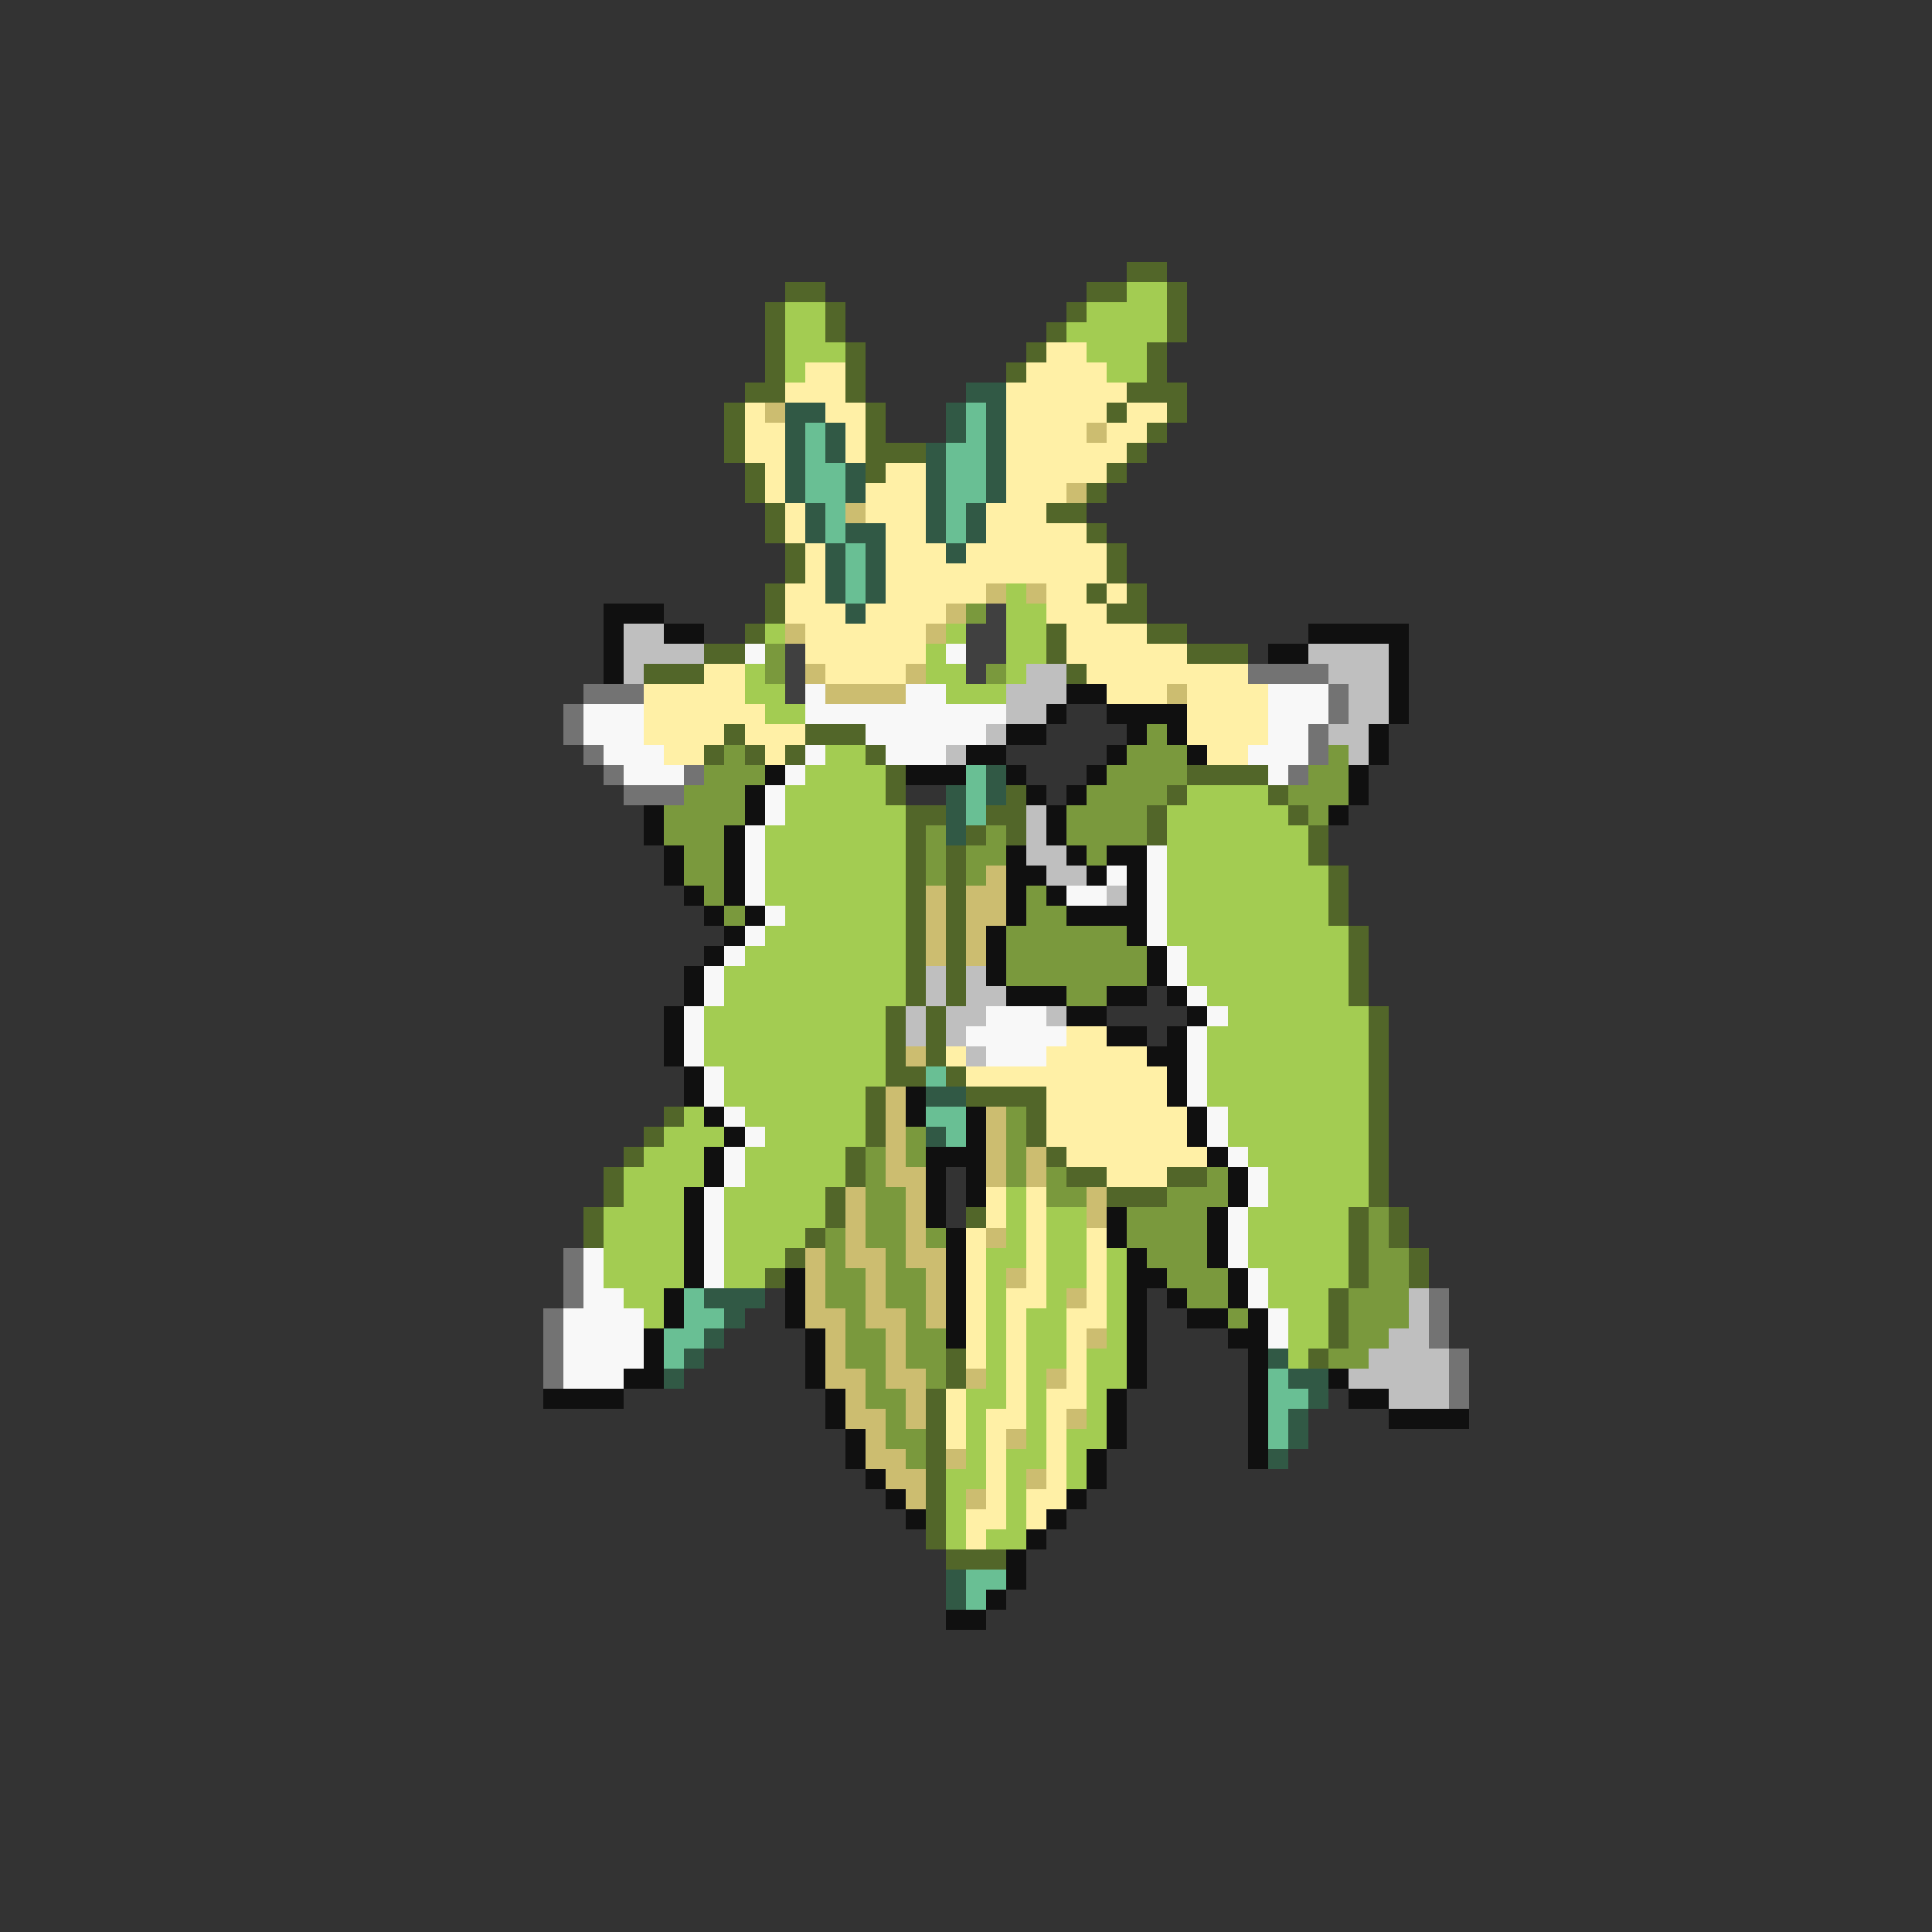 <svg xmlns="http://www.w3.org/2000/svg" viewBox="0 -0.5 96 96" shape-rendering="crispEdges">
<rect x="0" y="-0.5" width="96" height="96" fill="#333333" stroke="none"/>
<path stroke="#526629" d="M56 13h2M39 14h2M54 14h2M58 14h1M38 15h1M41 15h1M53 15h1M58 15h1M38 16h1M41 16h1M52 16h1M58 16h1M38 17h1M42 17h1M51 17h1M57 17h1M38 18h1M42 18h1M50 18h1M57 18h1M37 19h2M42 19h1M56 19h3M36 20h1M43 20h1M55 20h1M58 20h1M36 21h1M43 21h1M57 21h1M36 22h1M43 22h3M56 22h1M37 23h1M43 23h1M55 23h1M37 24h1M54 24h1M38 25h1M52 25h2M38 26h1M54 26h1M39 27h1M55 27h1M39 28h1M55 28h1M38 29h1M54 29h1M56 29h1M38 30h1M55 30h2M37 31h1M52 31h1M57 31h2M35 32h2M52 32h1M59 32h3M32 33h3M53 33h1M36 36h1M40 36h3M35 37h1M37 37h1M39 37h1M43 37h1M44 38h1M59 38h4M44 39h1M50 39h1M58 39h1M63 39h1M45 40h2M49 40h2M57 40h1M64 40h1M45 41h1M48 41h1M50 41h1M57 41h1M65 41h1M45 42h1M47 42h1M65 42h1M45 43h1M47 43h1M66 43h1M45 44h1M47 44h1M66 44h1M45 45h1M47 45h1M66 45h1M45 46h1M47 46h1M67 46h1M45 47h1M47 47h1M67 47h1M45 48h1M47 48h1M67 48h1M45 49h1M47 49h1M67 49h1M44 50h1M46 50h1M68 50h1M44 51h1M46 51h1M68 51h1M44 52h1M46 52h1M68 52h1M44 53h2M47 53h1M68 53h1M43 54h1M48 54h4M68 54h1M33 55h1M43 55h1M51 55h1M68 55h1M32 56h1M43 56h1M51 56h1M68 56h1M31 57h1M42 57h1M52 57h1M68 57h1M30 58h1M42 58h1M53 58h2M58 58h2M68 58h1M30 59h1M41 59h1M55 59h3M68 59h1M29 60h1M41 60h1M48 60h1M67 60h1M69 60h1M29 61h1M40 61h1M67 61h1M69 61h1M39 62h1M67 62h1M70 62h1M38 63h1M67 63h1M70 63h1M66 64h1M66 65h1M66 66h1M47 67h1M65 67h1M47 68h1M46 69h1M46 70h1M46 71h1M46 72h1M46 73h1M46 74h1M46 75h1M46 76h1M47 77h3" />
<path stroke="#a3cc52" d="M56 14h2M39 15h2M54 15h4M39 16h2M53 16h5M39 17h3M54 17h3M39 18h1M55 18h2M50 29h1M50 30h2M38 31h1M47 31h1M50 31h2M46 32h1M50 32h2M37 33h1M46 33h2M50 33h1M37 34h2M47 34h3M38 35h2M41 37h2M40 38h4M39 39h5M59 39h4M39 40h6M58 40h6M38 41h7M58 41h7M38 42h7M58 42h7M38 43h7M58 43h8M38 44h7M58 44h8M39 45h6M58 45h8M38 46h7M58 46h9M37 47h8M59 47h8M36 48h9M59 48h8M36 49h9M60 49h7M35 50h9M61 50h7M35 51h9M60 51h8M35 52h9M60 52h8M36 53h8M60 53h8M36 54h7M60 54h8M34 55h1M37 55h6M61 55h7M33 56h3M38 56h5M61 56h7M32 57h3M37 57h5M62 57h6M31 58h4M37 58h5M63 58h5M31 59h3M36 59h5M50 59h1M63 59h5M30 60h4M36 60h5M50 60h1M52 60h2M62 60h5M30 61h4M36 61h4M50 61h1M52 61h2M62 61h5M30 62h4M36 62h3M49 62h2M52 62h2M55 62h1M62 62h5M30 63h4M36 63h2M49 63h1M52 63h2M55 63h1M63 63h4M31 64h2M49 64h1M52 64h1M55 64h1M63 64h3M32 65h1M49 65h1M51 65h2M55 65h1M64 65h2M49 66h1M51 66h2M55 66h1M64 66h2M49 67h1M51 67h2M54 67h2M64 67h1M49 68h1M51 68h1M54 68h2M48 69h2M51 69h1M54 69h1M48 70h1M51 70h1M54 70h1M48 71h1M51 71h1M53 71h2M48 72h1M50 72h2M53 72h1M47 73h2M50 73h1M53 73h1M47 74h1M50 74h1M47 75h1M50 75h1M47 76h1M49 76h2" />
<path stroke="#fff0a6" d="M52 17h2M40 18h2M51 18h4M39 19h3M50 19h6M37 20h1M41 20h2M50 20h5M56 20h2M37 21h2M42 21h1M50 21h4M55 21h2M37 22h2M42 22h1M50 22h6M38 23h1M44 23h2M50 23h5M38 24h1M43 24h3M50 24h3M39 25h1M43 25h3M49 25h3M39 26h1M44 26h2M49 26h5M40 27h1M44 27h3M48 27h7M40 28h1M44 28h11M39 29h2M44 29h5M52 29h2M55 29h1M39 30h3M43 30h4M52 30h3M40 31h6M53 31h4M40 32h6M53 32h6M35 33h2M41 33h4M54 33h8M32 34h5M55 34h3M59 34h4M32 35h6M59 35h4M32 36h4M37 36h3M59 36h4M33 37h2M38 37h1M60 37h2M53 51h2M47 52h1M52 52h5M48 53h10M52 54h6M52 55h7M52 56h7M53 57h7M55 58h3M49 59h1M51 59h1M49 60h1M51 60h1M48 61h1M51 61h1M54 61h1M48 62h1M51 62h1M54 62h1M48 63h1M51 63h1M54 63h1M48 64h1M50 64h2M54 64h1M48 65h1M50 65h1M53 65h2M48 66h1M50 66h1M53 66h1M48 67h1M50 67h1M53 67h1M50 68h1M53 68h1M47 69h1M50 69h1M52 69h2M47 70h1M49 70h2M52 70h1M47 71h1M49 71h1M52 71h1M49 72h1M52 72h1M49 73h1M52 73h1M49 74h1M51 74h2M48 75h2M51 75h1M48 76h1" />
<path stroke="#315945" d="M48 19h2M39 20h2M47 20h1M49 20h1M39 21h1M41 21h1M47 21h1M49 21h1M39 22h1M41 22h1M46 22h1M49 22h1M39 23h1M42 23h1M46 23h1M49 23h1M39 24h1M42 24h1M46 24h1M49 24h1M40 25h1M46 25h1M48 25h1M40 26h1M42 26h2M46 26h1M48 26h1M41 27h1M43 27h1M47 27h1M41 28h1M43 28h1M41 29h1M43 29h1M42 30h1M49 38h1M47 39h1M49 39h1M47 40h1M47 41h1M46 54h2M46 56h1M35 64h3M36 65h1M35 66h1M34 67h1M63 67h1M33 68h1M64 68h2M65 69h1M64 70h1M64 71h1M63 72h1M47 78h1M47 79h1" />
<path stroke="#ccbd70" d="M38 20h1M54 21h1M53 24h1M42 25h1M49 29h1M51 29h1M47 30h1M39 31h1M46 31h1M40 33h1M45 33h1M41 34h4M58 34h1M49 43h1M46 44h1M48 44h2M46 45h1M48 45h2M46 46h1M48 46h1M46 47h1M48 47h1M45 52h1M44 54h1M44 55h1M49 55h1M44 56h1M49 56h1M44 57h1M49 57h1M51 57h1M44 58h2M49 58h1M51 58h1M42 59h1M45 59h1M54 59h1M42 60h1M45 60h1M54 60h1M42 61h1M45 61h1M49 61h1M40 62h1M42 62h2M45 62h2M40 63h1M43 63h1M46 63h1M50 63h1M40 64h1M43 64h1M46 64h1M53 64h1M40 65h2M43 65h2M46 65h1M41 66h1M44 66h1M54 66h1M41 67h1M44 67h1M41 68h2M44 68h2M48 68h1M52 68h1M42 69h1M45 69h1M42 70h2M45 70h1M53 70h1M43 71h1M50 71h1M43 72h2M47 72h1M44 73h2M51 73h1M45 74h1M48 74h1" />
<path stroke="#69bf94" d="M48 20h1M40 21h1M48 21h1M40 22h1M47 22h2M40 23h2M47 23h2M40 24h2M47 24h2M41 25h1M47 25h1M41 26h1M47 26h1M42 27h1M42 28h1M42 29h1M48 38h1M48 39h1M48 40h1M46 53h1M46 55h2M47 56h1M34 64h1M34 65h2M33 66h2M33 67h1M63 68h1M63 69h2M63 70h1M63 71h1M48 78h2M48 79h1" />
<path stroke="#101010" d="M30 30h3M30 31h1M33 31h2M65 31h5M30 32h1M63 32h2M69 32h1M30 33h1M69 33h1M53 34h2M69 34h1M52 35h1M55 35h4M69 35h1M50 36h2M56 36h1M58 36h1M68 36h1M48 37h2M55 37h1M59 37h1M68 37h1M38 38h1M45 38h3M50 38h1M54 38h1M67 38h1M37 39h1M51 39h1M53 39h1M67 39h1M32 40h1M37 40h1M52 40h1M66 40h1M32 41h1M36 41h1M52 41h1M33 42h1M36 42h1M50 42h1M53 42h1M55 42h2M33 43h1M36 43h1M50 43h2M54 43h1M56 43h1M34 44h1M36 44h1M50 44h1M52 44h1M56 44h1M35 45h1M37 45h1M50 45h1M53 45h4M36 46h1M49 46h1M56 46h1M35 47h1M49 47h1M57 47h1M34 48h1M49 48h1M57 48h1M34 49h1M50 49h3M55 49h2M58 49h1M33 50h1M53 50h2M59 50h1M33 51h1M55 51h2M58 51h1M33 52h1M57 52h2M34 53h1M58 53h1M34 54h1M45 54h1M58 54h1M35 55h1M45 55h1M48 55h1M59 55h1M36 56h1M48 56h1M59 56h1M35 57h1M46 57h3M60 57h1M35 58h1M46 58h1M48 58h1M61 58h1M34 59h1M46 59h1M48 59h1M61 59h1M34 60h1M46 60h1M55 60h1M60 60h1M34 61h1M47 61h1M55 61h1M60 61h1M34 62h1M47 62h1M56 62h1M60 62h1M34 63h1M39 63h1M47 63h1M56 63h2M61 63h1M33 64h1M39 64h1M47 64h1M56 64h1M58 64h1M61 64h1M33 65h1M39 65h1M47 65h1M56 65h1M59 65h2M62 65h1M32 66h1M40 66h1M47 66h1M56 66h1M61 66h2M32 67h1M40 67h1M56 67h1M62 67h1M31 68h2M40 68h1M56 68h1M62 68h1M66 68h1M27 69h4M41 69h1M55 69h1M62 69h1M67 69h2M41 70h1M55 70h1M62 70h1M69 70h4M42 71h1M55 71h1M62 71h1M42 72h1M54 72h1M62 72h1M43 73h1M54 73h1M44 74h1M53 74h1M45 75h1M52 75h1M51 76h1M50 77h1M50 78h1M49 79h1M47 80h2" />
<path stroke="#7a993d" d="M48 30h1M38 32h1M38 33h1M49 33h1M57 36h1M36 37h1M56 37h3M66 37h1M35 38h3M55 38h4M65 38h2M34 39h3M54 39h4M64 39h3M33 40h4M53 40h4M65 40h1M33 41h3M46 41h1M49 41h1M53 41h4M34 42h2M46 42h1M48 42h2M54 42h1M34 43h2M46 43h1M48 43h1M35 44h1M51 44h1M36 45h1M51 45h2M50 46h6M50 47h7M50 48h7M53 49h2M50 55h1M45 56h1M50 56h1M43 57h1M45 57h1M50 57h1M43 58h1M50 58h1M52 58h1M60 58h1M43 59h2M52 59h2M58 59h3M43 60h2M56 60h4M68 60h1M41 61h1M43 61h2M46 61h1M56 61h4M68 61h1M41 62h1M44 62h1M57 62h3M68 62h2M41 63h2M44 63h2M58 63h3M68 63h2M41 64h2M44 64h2M59 64h2M67 64h3M42 65h1M45 65h1M61 65h1M67 65h3M42 66h2M45 66h2M67 66h2M42 67h2M45 67h2M66 67h2M43 68h1M46 68h1M43 69h2M44 70h1M44 71h2M45 72h1" />
<path stroke="#404040" d="M49 30h1M48 31h2M39 32h1M48 32h2M39 33h1M48 33h1M39 34h1" />
<path stroke="#bfbfbf" d="M31 31h2M31 32h4M65 32h4M31 33h1M51 33h2M66 33h3M50 34h3M67 34h2M50 35h2M67 35h2M49 36h1M66 36h2M47 37h1M67 37h1M51 40h1M51 41h1M51 42h2M52 43h2M55 44h1M46 48h1M48 48h1M46 49h1M48 49h2M45 50h1M47 50h2M52 50h1M45 51h1M47 51h1M48 52h1M70 64h1M70 65h1M69 66h2M68 67h4M67 68h5M69 69h3" />
<path stroke="#f8f8f8" d="M37 32h1M47 32h1M40 34h1M45 34h2M63 34h3M29 35h3M40 35h10M63 35h3M29 36h3M43 36h6M63 36h2M30 37h3M40 37h1M44 37h3M62 37h3M31 38h3M39 38h1M63 38h1M38 39h1M38 40h1M37 41h1M37 42h1M57 42h1M37 43h1M55 43h1M57 43h1M37 44h1M53 44h2M57 44h1M38 45h1M57 45h1M37 46h1M57 46h1M36 47h1M58 47h1M35 48h1M58 48h1M35 49h1M59 49h1M34 50h1M49 50h3M60 50h1M34 51h1M48 51h5M59 51h1M34 52h1M49 52h3M59 52h1M35 53h1M59 53h1M35 54h1M59 54h1M36 55h1M60 55h1M37 56h1M60 56h1M36 57h1M61 57h1M36 58h1M62 58h1M35 59h1M62 59h1M35 60h1M61 60h1M35 61h1M61 61h1M29 62h1M35 62h1M61 62h1M29 63h1M35 63h1M62 63h1M29 64h2M62 64h1M28 65h4M63 65h1M28 66h4M63 66h1M28 67h4M28 68h3" />
<path stroke="#737373" d="M62 33h4M29 34h3M66 34h1M28 35h1M66 35h1M28 36h1M65 36h1M29 37h1M65 37h1M30 38h1M34 38h1M64 38h1M31 39h3M28 62h1M28 63h1M28 64h1M71 64h1M27 65h1M71 65h1M27 66h1M71 66h1M27 67h1M72 67h1M27 68h1M72 68h1M72 69h1" />
</svg>